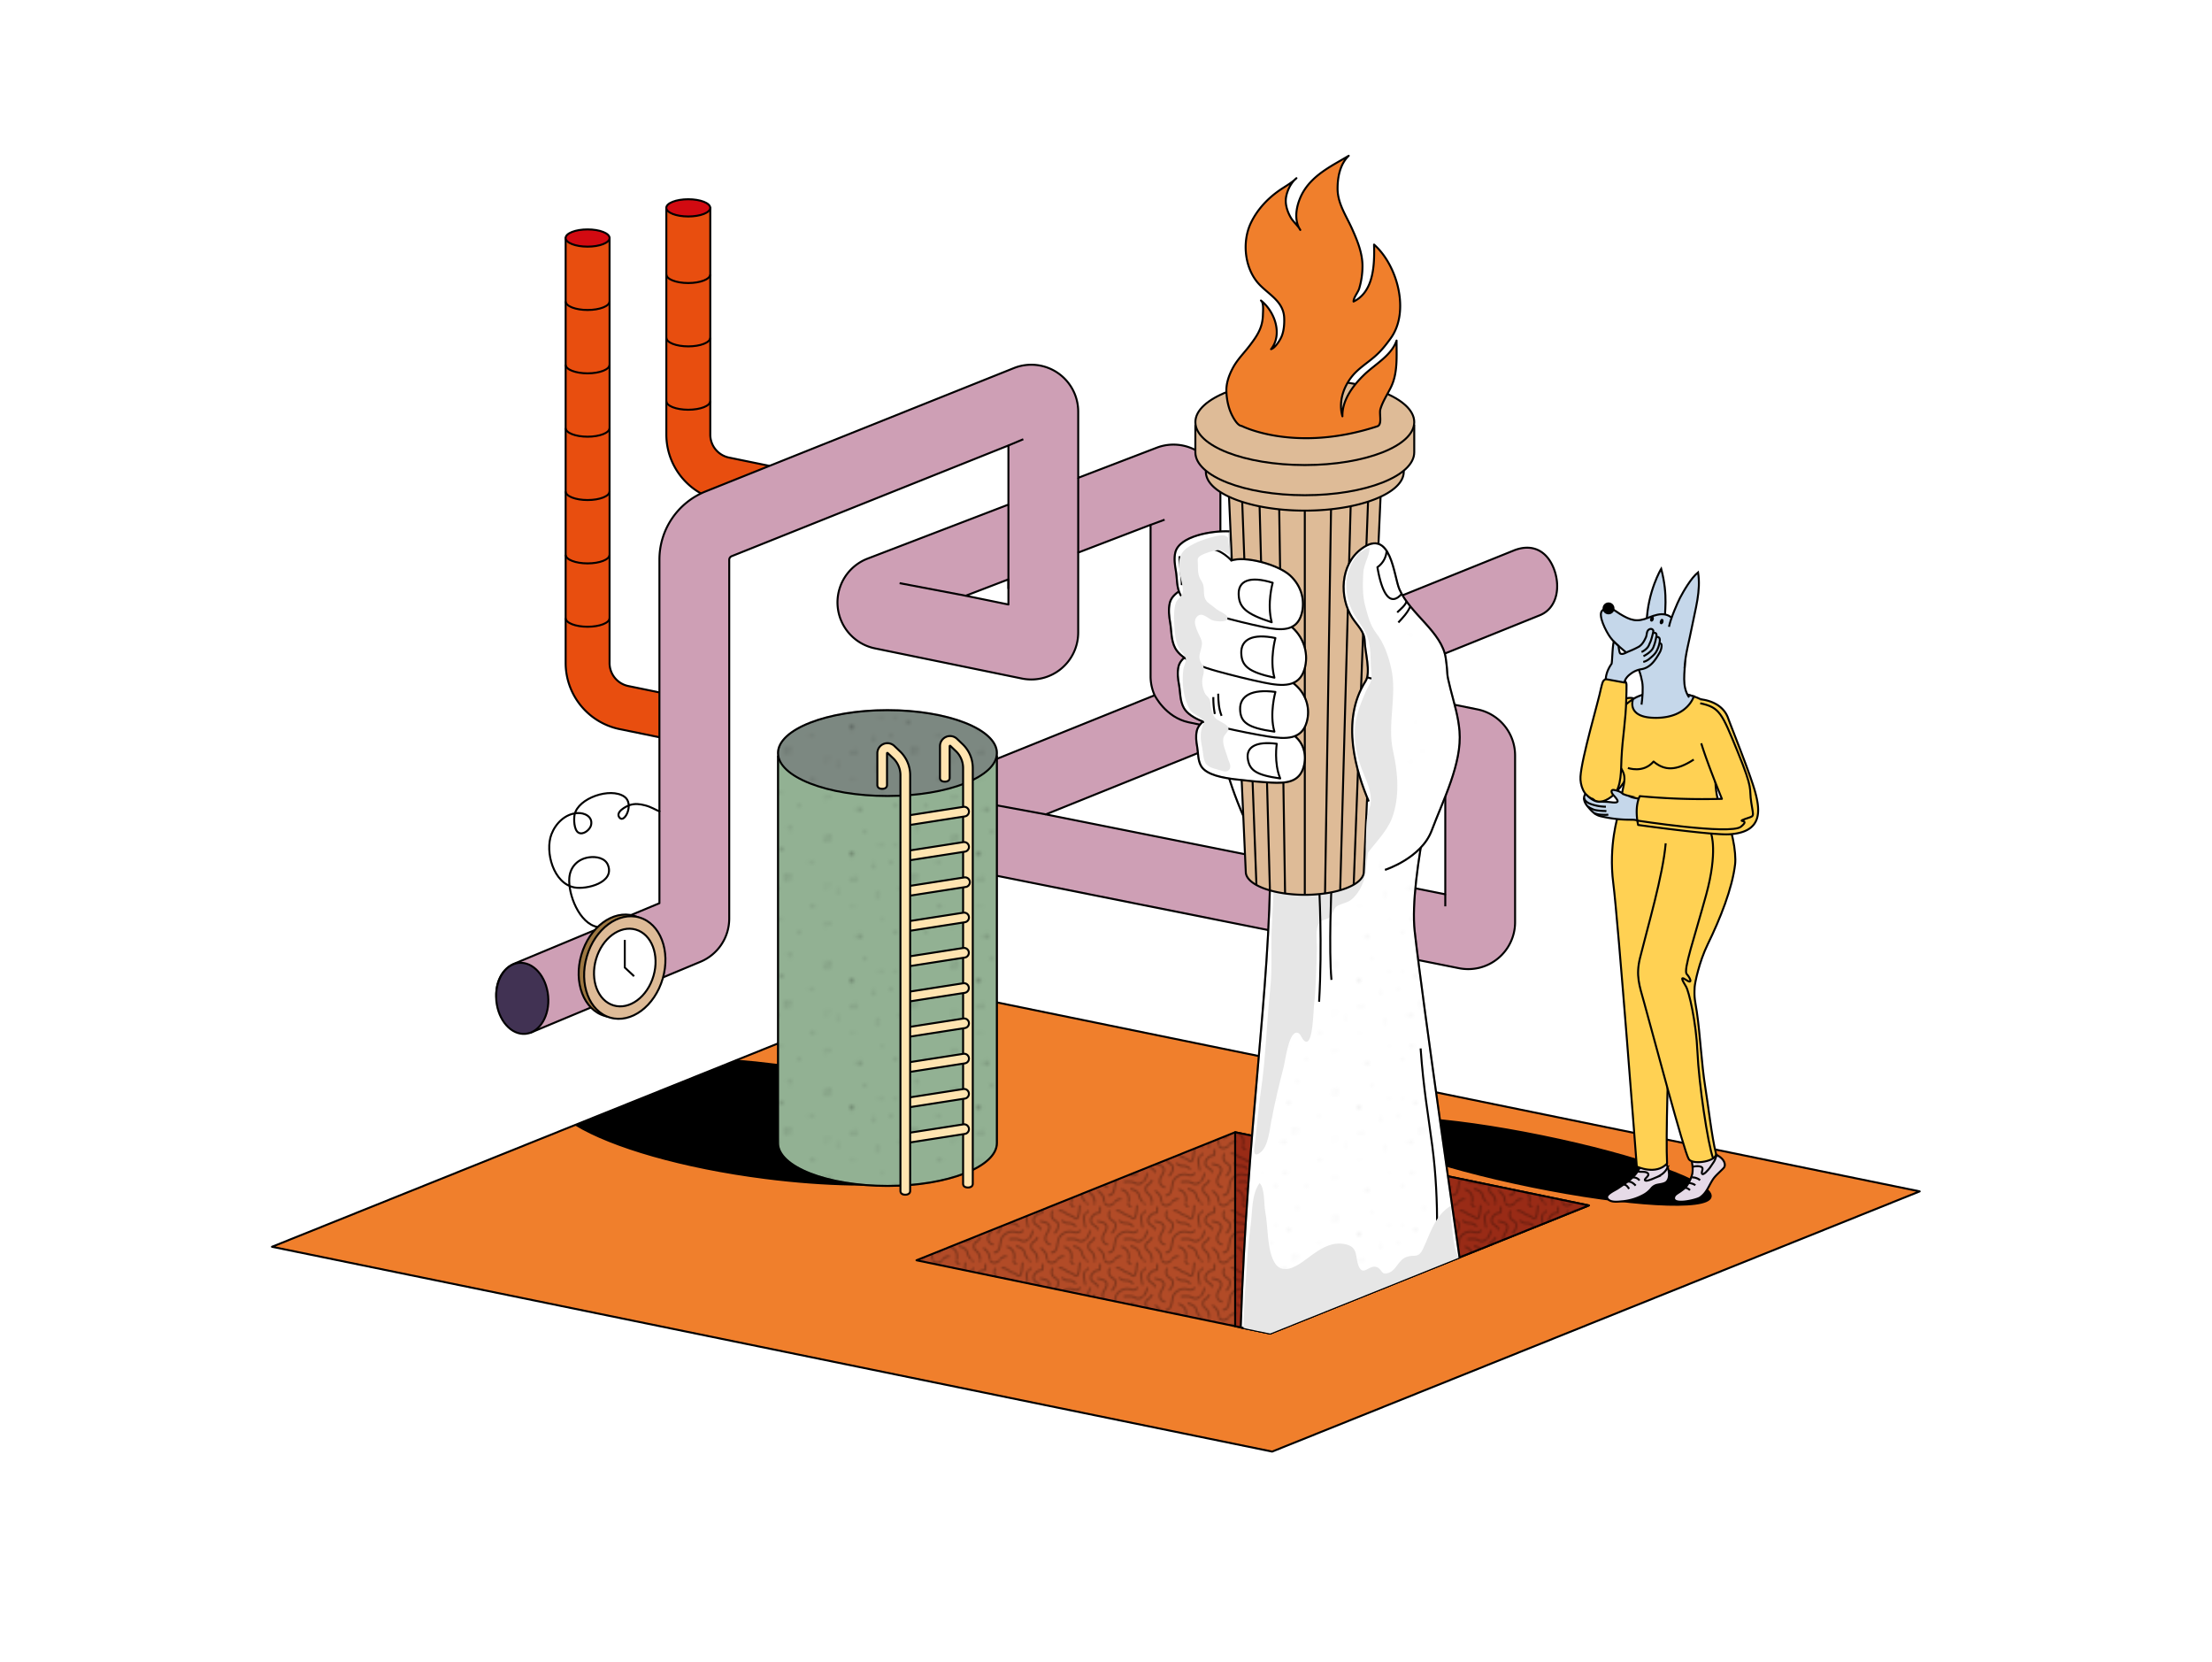 <svg xmlns="http://www.w3.org/2000/svg" xmlns:xlink="http://www.w3.org/1999/xlink" viewBox="0 0 2240.78 1683.13"><defs><style>.cls-1,.cls-12,.cls-2,.cls-28,.cls-3{fill:none;}.cls-10,.cls-11,.cls-12,.cls-13,.cls-14,.cls-15,.cls-16,.cls-17,.cls-19,.cls-2,.cls-20,.cls-21,.cls-23,.cls-24,.cls-25,.cls-26,.cls-27,.cls-28,.cls-3,.cls-5,.cls-6,.cls-7,.cls-8,.cls-9{stroke:#000;}.cls-2{stroke-linecap:round;stroke-width:0.5px;}.cls-2,.cls-26,.cls-27,.cls-28,.cls-3{stroke-miterlimit:10;}.cls-4{isolation:isolate;}.cls-5{fill:#f07f2c;}.cls-10,.cls-11,.cls-12,.cls-13,.cls-14,.cls-15,.cls-16,.cls-17,.cls-19,.cls-20,.cls-21,.cls-23,.cls-24,.cls-25,.cls-5,.cls-6,.cls-7,.cls-8,.cls-9{stroke-linejoin:round;}.cls-10,.cls-11,.cls-12,.cls-13,.cls-14,.cls-15,.cls-16,.cls-17,.cls-19,.cls-20,.cls-21,.cls-23,.cls-24,.cls-25,.cls-26,.cls-27,.cls-28,.cls-5,.cls-6,.cls-7,.cls-8,.cls-9{stroke-width:2px;}.cls-7{fill:#e6dae7;}.cls-8{fill:#b24b27;}.cls-9{fill:#e84e0f;}.cls-10{fill:#d20a11;}.cls-11{fill:#ce9fb5;}.cls-13{fill:#92b193;}.cls-14{fill:#7c8881;}.cls-15,.cls-21{opacity:0.26;fill:url(#_10_dpi_20_4);}.cls-16{fill:#413253;}.cls-17{fill:#992b16;}.cls-18{opacity:0.3;fill:url(#_10_dpi_50_);}.cls-19{fill:#ffe4b0;}.cls-20{fill:#fff;}.cls-21,.cls-22{mix-blend-mode:multiply;}.cls-22{fill:#e6e6e6;}.cls-23{fill:#debb97;}.cls-24{fill:#9e7842;}.cls-25{fill:#ffd153;}.cls-26{fill:#c5d7ea;}</style><pattern id="_10_dpi_20_4" data-name="10 dpi 20% 4" width="28.8" height="28.8" patternTransform="translate(510.45 742.6) scale(4.43)" patternUnits="userSpaceOnUse" viewBox="0 0 28.8 28.8"><rect class="cls-1" width="28.8" height="28.8"/><path class="cls-2" d="M12.72,10.43c0,.15,0,.24.21.25,0-.15-.1-.15-.21-.21"/><path class="cls-2" d="M22,4.14c-.15.05-.21.13-.15.3.27.08.42-.13.35-.37a.27.27,0,0,0-.24.2"/><path class="cls-2" d="M23.05,17.27c-.18.74.75,0,.13-.17a.17.17,0,0,0-.13.17"/><path class="cls-2" d="M7.09,21.77c0,.12.06.2.21.19s0-.12,0-.19"/><path class="cls-2" d="M4.84,13.18a1.89,1.89,0,0,1-.09.21c.16,0,.11,0,.23,0s-.06-.1-.14-.08"/><path class="cls-2" d="M6.84,3.85c-.15.16-.06.4.21.37.23-.41-.39-.64-.42-.2,0,.59.93-.29.26-.34a.27.27,0,0,0,.08.4.26.26,0,0,0,0-.42.36.36,0,0,0,.08.4"/><path class="cls-2" d="M16.18,23.72c0-.06.06,0,0-.12s-.61.52-.45.71.66-.26.56-.53c-.53-.08-.34.65,0,.39s-.48-.7-.2-.07"/><path class="cls-2" d="M2.34,16.27c.07,0,.15.06.16-.17-.25,0-.25.26,0,.29"/><path class="cls-2" d="M27.22,8.06c.07,0,.13.07.16-.13a.52.52,0,0,0-.18.18.12.12,0,0,0,.14,0"/><path class="cls-2" d="M28.09,25.31s-.05,0,0,0a.75.75,0,0,1,0-.15c-.07,0,0,.06,0,.08"/><path class="cls-2" d="M1.34.64l0,.13"/><path class="cls-2" d="M16.05,5.89a.43.43,0,0,0-.21.17"/><path class="cls-2" d="M18.43,7a.24.24,0,0,1,.08.09"/><path class="cls-2" d="M2.59,25.22s0,0,0,0"/><path class="cls-2" d="M5.22,26.43c0,.12,0,.2.15.21a.27.27,0,0,0-.18-.38.39.39,0,0,0,0,.26"/><path class="cls-2" d="M4.09,6.27c-.09,0-.16,0-.18.11a.27.27,0,0,0,.44-.19A.32.32,0,0,0,4,6.45a.17.17,0,0,0,.22.07"/><path class="cls-2" d="M26.72,1a.62.62,0,0,0,0,.33"/><path class="cls-2" d="M16.18,14.72a.79.79,0,0,0-.38.21"/><path class="cls-2" d="M21.47,27.68c.06.09.06.17.2.16,0-.19-.13-.32-.32-.34-.1.23.14.64.39.38s0-.71-.31-.57a.4.4,0,0,0,.4.43.14.14,0,0,0,.05-.18"/><path class="cls-2" d="M24.3,22.27c0,.06,0,.09,0,.13s0-.11,0-.18"/><path class="cls-2" d="M12.05,29c.08,0,.11.09.21.08s-.09,0-.17-.08"/><path class="cls-2" d="M28.59,13.64c-.09,0-.1,0,0,0"/><path class="cls-2" d="M9.63,16.77s.07.06.09,0,0-.05,0-.09"/><path class="cls-2" d="M21.93,10.22v0"/><path class="cls-2" d="M-.21,13.64c-.09,0-.1,0,0,0"/><path class="cls-2" d="M12.05.17c.08,0,.11.09.21.08s-.09,0-.17-.08"/></pattern><pattern id="_10_dpi_50_" data-name="10 dpi 50%" width="28.8" height="28.8" patternTransform="translate(231.08 1682.94) scale(2)" patternUnits="userSpaceOnUse" viewBox="0 0 28.8 28.8"><rect class="cls-1" width="28.8" height="28.8"/><path class="cls-3" d="M10.79,24.79c3.92.24,2.84-5.63,4.28-7.72a6.65,6.65,0,0,1,5.42-2.89,13.77,13.77,0,0,1,2.38.49,2.55,2.55,0,0,0,2.8-1.21"/><path class="cls-3" d="M18.62,18.12A13.29,13.29,0,0,1,20.71,18a17,17,0,0,1,1.89,0,6.31,6.31,0,0,1,1.87.7,3.1,3.1,0,0,0,3.48-.3,9.1,9.1,0,0,0,2.47-4.86"/><path class="cls-3" d="M11.58,3.61C9.66,8.29,14,8.66,14.4,10.1c.55,1.82-.58,3.82-1.86,5.05"/><path class="cls-3" d="M10.67,20.79a3.36,3.36,0,0,1-2.26-1.4c-.94-1.47-.41-3,.38-4.38s1.85-2.88.8-4.32c-.93-1.27-2.94-1.36-4.3-1.82"/><path class="cls-3" d="M5.57,22.4c.65.71,1.4,1.29,2,2.05A4.34,4.34,0,0,1,8.43,26c.22.75.17,1.62.46,2.34a2.5,2.5,0,0,0,3.47,1.11,12.32,12.32,0,0,0,2.44-1.86,4.07,4.07,0,0,1,2.67-.9"/><path class="cls-3" d="M17.46,21.67a10.2,10.2,0,0,0,1.29.73A4.74,4.74,0,0,1,21,25a7.09,7.09,0,0,1,.09,3.24c-.08.53-.23.95.09,1.44a2.07,2.07,0,0,0,1.32.78"/><path class="cls-3" d="M14.77,3.71C16.88,3,18.64,5.76,20.6,6c1.34.14,2.72,2.51,3.62,1.31s1-5.07,1.23-6.54"/><path class="cls-3" d="M29.67,3.71a5.19,5.19,0,0,0-2.17,3c-.25,1.1.53,4.6.8,5.66"/><path class="cls-3" d="M16.33,8.5a4.53,4.53,0,0,0,2.39,1.39c.78.16,1.58,0,2.36.23a4.73,4.73,0,0,1,2.34,1.59"/><path class="cls-3" d="M29.38,29.28a10.07,10.07,0,0,1-2.56-3.12c-.38-1-.37-1.93-1.16-2.75A6.41,6.41,0,0,0,22,21.59"/><path class="cls-3" d="M4,17a8,8,0,0,1-1,1.6c-.43.53-1,.72-1.51,1.2a2.67,2.67,0,0,0-.71,2.52C1,23.45,2.12,24,2.79,24.8a5.58,5.58,0,0,1,.92,4.53"/><path class="cls-3" d="M5.47,13.41c0-2-2.61-2.28-3.3-3.87a2.85,2.85,0,0,1,.59-3,5.92,5.92,0,0,1,1.5-1.36A9.45,9.45,0,0,1,6.07,4.7c1-.3.09-2.32.84-3.11"/><path class="cls-3" d="M-10.18,18.12A13.29,13.29,0,0,1-8.09,18,17,17,0,0,1-6.2,18a6.31,6.31,0,0,1,1.87.7,3.11,3.11,0,0,0,3.49-.3,9.16,9.16,0,0,0,2.46-4.86"/><path class="cls-3" d="M.87,3.71a5.19,5.19,0,0,0-2.17,3c-.25,1.1.53,4.6.8,5.66"/><path class="cls-3" d="M.58,29.28A10.07,10.07,0,0,1-2,26.16c-.38-1-.37-1.93-1.16-2.75a6.41,6.41,0,0,0-3.71-1.82"/><path class="cls-3" d="M5.57-6.4c.65.71,1.4,1.29,2,2.05a4.34,4.34,0,0,1,.84,1.59c.22.75.17,1.63.46,2.34A2.5,2.5,0,0,0,12.36.69,12.32,12.32,0,0,0,14.8-1.17a4.07,4.07,0,0,1,2.67-.9"/><path class="cls-3" d="M17.46-7.13a10.2,10.2,0,0,0,1.29.73A4.74,4.74,0,0,1,21-3.84,7.09,7.09,0,0,1,21.05-.6c-.08.53-.23,1,.09,1.44a2.07,2.07,0,0,0,1.32.78"/><path class="cls-3" d="M29.38.48a10.07,10.07,0,0,1-2.56-3.12c-.38-1-.37-1.93-1.16-2.75A6.41,6.41,0,0,0,22-7.21"/><path class="cls-3" d="M4-11.8a8,8,0,0,1-1,1.6c-.43.53-1,.72-1.51,1.21A2.65,2.65,0,0,0,.73-6.48C1-5.35,2.12-4.81,2.79-4A5.58,5.58,0,0,1,3.71.53"/><path class="cls-3" d="M.58.48A10.07,10.07,0,0,1-2-2.64c-.38-1-.37-1.93-1.16-2.75A6.41,6.41,0,0,0-6.85-7.21"/></pattern></defs><title>Pipeline</title><g class="cls-4"><g id="Layer_1" data-name="Layer 1"><polygon class="cls-5" points="1288.69 1470.17 275.5 1262.74 931.49 999.2 1944.69 1206.63 1288.69 1470.17"/><ellipse class="cls-6" cx="1556.68" cy="1176.09" rx="26.02" ry="179.8" transform="translate(93.46 2466.61) rotate(-78.48)"/><path class="cls-7" d="M1714.34,1169.2c-1.7,2.55.29,10.32.3,13.7a28,28,0,0,1-.29,5.73,35.42,35.42,0,0,1-5.7,12.51c-1.69,2.32-4,3.79-6.22,5.46-1.7,1.25-5.35,3.09-6.17,5.07-4.07,9.88,22.09,3.72,25.84,1.14,6.54-4.49,8.52-10.94,12.58-17.5,2.59-4.19,6.29-7.21,9.75-10.69,1.43-1.44,2.82-2.48,2.82-4.74,0-5.26-5.61-8.68-7-9.45q-8.65-5.64-17.24-11.41"/><path class="cls-7" d="M1661.91,1180.74c-4.42,11.16-13.75,16.6-23,22.88-3.14,2.14-12.9,6.13-10.55,10.08,2.68,4.5,10.58,3.36,14.83,3a54.64,54.64,0,0,0,20.53-5.93,27,27,0,0,0,8.79-6.78,10.68,10.68,0,0,1,6.88-4.2c2.56-.57,7-.91,8.92-3,6.81-7.37-2.62-23.93-5.94-29.71"/><polygon class="cls-8" points="1286.73 1350.57 928.41 1276.41 1251.22 1146.72 1609.54 1220.88 1286.73 1350.57"/><path class="cls-9" d="M677.22,748.61l-49.72-10.2A68.47,68.47,0,0,1,573,671.58V241.07H617.5V671.58a23.79,23.79,0,0,0,18.94,23.22L686.16,705Z"/><path class="cls-9" d="M779.19,517.23,729.47,507A68.47,68.47,0,0,1,675,440.2V210.52h44.52V440.2a23.78,23.78,0,0,0,18.94,23.22l49.72,10.2Z"/><ellipse class="cls-10" cx="697.22" cy="210.52" rx="22.26" ry="8.73"/><path class="cls-11" d="M535.16,1043.73c-13.88,0-23.33-6.36-29-20-7.47-18-2.61-40.57,15.42-48L668,914.77V567a74.34,74.34,0,0,1,47-69.36L1027.07,372.8a47.53,47.53,0,0,1,65.17,44.13v67l79.49-30.48a47.52,47.52,0,0,1,64.54,44.37v168.1l18.83,3.8,278.26-112.14c18.11-7.3,33.14-.39,40.44,17.72s4.1,40.56-14,47.86l-178.64,72,115.52,23.3a47.67,47.67,0,0,1,38.12,46.59V934a47.52,47.52,0,0,1-56.84,46.6L969.46,878.92A47.52,47.52,0,0,1,961,788.24l208.65-84.08a47.13,47.13,0,0,1-4.11-19.26V531.55l-73.32,28.11v81a47.52,47.52,0,0,1-57.07,46.55L886.34,656.68a47.53,47.53,0,0,1-7.46-90.93l142.66-54.7V451.17L741.24,563.29a4,4,0,0,0-2.52,3.71V930.26a47.37,47.37,0,0,1-29.33,43.9l-171,71.37C533.93,1047.36,539.66,1043.73,535.16,1043.73Zm524.27-218.92,404.66,80.93V784l-202.2-40.8ZM978.27,603.36l43.27,8.88V586.77Z"/><path class="cls-12" d="M1261.89,743.22s-34.58-6.71-57.93-11.72-34.29-27.34-34.29-27.34"/><line class="cls-12" x1="1021.54" y1="511.05" x2="1021.54" y2="596.42"/><line class="cls-12" x1="1092.24" y1="483.94" x2="1092.24" y2="559.66"/><line class="cls-12" x1="978.27" y1="603.36" x2="911.32" y2="590.62"/><line class="cls-12" x1="1059.43" y1="824.81" x2="999.91" y2="813.86"/><line class="cls-12" x1="1165.56" y1="531.55" x2="1179.76" y2="526.35"/><line class="cls-12" x1="1021.54" y1="451.17" x2="1036.61" y2="444.85"/><path class="cls-6" d="M745,1074.14c13.47,1.06,27.34,2.49,41.48,4.29,123.5,15.75,221.08,54.18,217.94,85.84s-105.8,44.58-229.3,28.84c-83.54-10.65-155.22-31.68-191.89-54"/><path class="cls-13" d="M957.69,766c-17-4.17-37.13-6.58-58.69-6.58s-41.66,2.41-58.68,6.58H788.14v391.63c0,24,49.64,43.47,110.86,43.47s110.87-19.46,110.87-43.47V766Z"/><ellipse class="cls-14" cx="899" cy="762.71" rx="110.86" ry="43.47"/><path class="cls-15" d="M1009.87,762.71c0-24-49.64-43.47-110.87-43.47S788.14,738.7,788.14,762.71a18.06,18.06,0,0,0,.31,3.29h-.31v391.63c0,24,49.64,43.47,110.86,43.47s110.87-19.46,110.87-43.47V766h-.32A17.23,17.23,0,0,0,1009.87,762.71Z"/><ellipse class="cls-16" cx="529.01" cy="1011.14" rx="26.35" ry="36.08" transform="translate(-91.96 53.72) rotate(-5.35)"/><ellipse class="cls-10" cx="595.24" cy="241.07" rx="22.26" ry="8.73"/><path class="cls-12" d="M617.5,305.23c0,4.82-10,8.73-22.26,8.73S573,310.05,573,305.23"/><path class="cls-12" d="M617.5,369.4c0,4.82-10,8.72-22.26,8.72S573,374.22,573,369.4"/><path class="cls-12" d="M617.5,433.56c0,4.82-10,8.73-22.26,8.73S573,438.38,573,433.56"/><path class="cls-12" d="M719.48,277.93c0,4.82-10,8.73-22.26,8.73S675,282.75,675,277.93"/><path class="cls-12" d="M719.48,342.09c0,4.82-10,8.73-22.26,8.73S675,346.91,675,342.09"/><path class="cls-12" d="M719.48,406.26c0,4.82-10,8.72-22.26,8.72S675,411.08,675,406.26"/><path class="cls-12" d="M617.5,497.72c0,4.82-10,8.73-22.26,8.73S573,502.54,573,497.72"/><path class="cls-12" d="M617.5,561.88c0,4.82-10,8.73-22.26,8.73S573,566.7,573,561.88"/><path class="cls-12" d="M617.5,626.05c0,4.82-10,8.72-22.26,8.72S573,630.87,573,626.05"/><polygon class="cls-17" points="1251.22 1343.22 1251.22 1146.72 1609.54 1220.88 1286.73 1350.57 1251.22 1343.22"/><polygon class="cls-18" points="1286.73 1350.57 928.41 1276.41 1251.22 1146.72 1609.54 1220.88 1286.73 1350.57"/><path class="cls-19" d="M980.53,1202.7c-2.71,0-4.9-1.15-4.9-3.85V777.76a23.54,23.54,0,0,0-7.31-17l-5.62-5.35a.34.34,0,0,0-.43-.08.34.34,0,0,0-.24.36V787.8c0,2.71-2.19,3.86-4.9,3.86s-4.9-1.15-4.9-3.86V755.67a10.19,10.19,0,0,1,17.22-7.38l5.62,5.34a33.39,33.39,0,0,1,10.36,24.13v421.09C985.43,1201.55,983.24,1202.7,980.53,1202.7Z"/><path class="cls-19" d="M918.79,835.94a4.9,4.9,0,0,1-.75-9.75l57.74-9a4.9,4.9,0,1,1,1.51,9.68l-57.74,9A6.66,6.66,0,0,1,918.79,835.94Z"/><path class="cls-19" d="M918.79,871.67a4.9,4.9,0,0,1-.75-9.75l57.74-9a4.9,4.9,0,1,1,1.51,9.68l-57.74,9A5,5,0,0,1,918.79,871.67Z"/><path class="cls-19" d="M919.71,907.4a4.9,4.9,0,0,1-.75-9.74l57.74-9a4.9,4.9,0,1,1,1.51,9.68l-57.74,9A5,5,0,0,1,919.71,907.4Z"/><path class="cls-19" d="M918.79,943.13a4.9,4.9,0,0,1-.75-9.74l57.74-9a4.9,4.9,0,1,1,1.51,9.68l-57.74,9A5,5,0,0,1,918.79,943.13Z"/><path class="cls-19" d="M918.79,978.86a4.9,4.9,0,0,1-.75-9.74l57.74-9a4.9,4.9,0,0,1,1.51,9.69l-57.74,9A5,5,0,0,1,918.79,978.86Z"/><path class="cls-19" d="M918.79,1014.59a4.9,4.9,0,0,1-.75-9.74l57.74-9a4.9,4.9,0,0,1,1.51,9.69l-57.74,9A5,5,0,0,1,918.79,1014.59Z"/><path class="cls-19" d="M918.79,1050.32a4.9,4.9,0,0,1-.75-9.74l57.74-9a4.9,4.9,0,1,1,1.51,9.68l-57.74,9A5,5,0,0,1,918.79,1050.32Z"/><path class="cls-19" d="M918.79,1086.05a4.9,4.9,0,0,1-.75-9.74l57.74-9a4.9,4.9,0,1,1,1.51,9.68l-57.74,9A5,5,0,0,1,918.79,1086.05Z"/><path class="cls-19" d="M918.79,1121.78A4.9,4.9,0,0,1,918,1112l57.74-9a4.9,4.9,0,1,1,1.51,9.68l-57.74,9A6.61,6.61,0,0,1,918.79,1121.78Z"/><path class="cls-19" d="M918.79,1157.52a4.9,4.9,0,0,1-.75-9.75l57.74-9a4.9,4.9,0,1,1,1.51,9.68l-57.74,9A5,5,0,0,1,918.79,1157.52Z"/><path class="cls-19" d="M917.06,1210c-2.71,0-4.9-1.15-4.9-3.86V785a23.56,23.56,0,0,0-7.31-17l-5.63-5.34a.32.32,0,0,0-.42-.08.33.33,0,0,0-.24.36v32.13c0,2.7-2.19,3.86-4.9,3.86s-4.9-1.16-4.9-3.86V762.92A10.19,10.19,0,0,1,906,755.53l5.63,5.35A33.41,33.41,0,0,1,922,785v421.09C922,1208.8,919.77,1210,917.06,1210Z"/><line class="cls-12" x1="1386.28" y1="704.16" x2="1254.78" y2="677.62"/><line class="cls-12" x1="1464.09" y1="905.74" x2="1464.09" y2="917.96"/><path class="cls-20" d="M1256.86,1344.39c6.94-207.41,29.56-339.19,30-472.72-27.43-29.23-45.78-96.65-45.78-96.65l218.27-12.31s-32.43,125.4-26.26,180.42c8,71.46,45.42,330.4,45.42,330.4l-191.76,77Z"/><path class="cls-21" d="M1256.86,1344.39c6.94-207.41,29.56-339.19,30-472.72-27.43-29.23-45.78-96.65-45.78-96.65l218.27-12.31s-32.43,125.4-26.26,180.42c8,71.46,45.42,330.4,45.42,330.4l-191.76,77Z"/><path class="cls-22" d="M1290.32,891.19c0,17.36-1.64,34.49-2.19,51.72-.64,19.67.71,39.25-1.39,58.81-3.68,34.4-4.45,69.75-9.57,104.13-2.35,15.81-3.62,31.76-5.43,47.77-.67,6-4.43,21,5,13.66,8-6.24,9.38-22.89,11.16-32.2,3.56-18.63,7.94-36.92,12.72-55.48,1.37-5.31,4.62-32.61,12.42-33.68,5.21-.71,5.35,8.2,10,9.1,7,1.36,7.31-29.89,8.05-36.57,2.08-18.79,2.46-38.85,2.92-57.78.18-7.42-2-19.49,2.37-25.71,3.53-5,8.45-2.41,12.15-7.73,4-5.67,1.67-8.32,9.55-11.25,6.1-2.28,9-2.44,14-7.81,8.69-9.35,11-20.36,12.26-32.66,1.85-17.73,9.7-54.8-12.15-63.08-27.39-10.39-58.57-2.14-69.93,25.89-5.75,14.21-16.76,31.59-14.25,47.8.58,3.78,2.53,6.53,2.22,10.91"/><path class="cls-20" d="M1336.27,898s3.4,58.29,0,116.58"/><path class="cls-20" d="M1348.78,898s-2.79,63.45,0,94.43"/><path class="cls-23" d="M1362.78,488.15a144.47,144.47,0,0,0-82,0h-36.46L1262,883.43c.57,12.7,27.32,22.83,59.76,22.83s59.19-10.13,59.76-22.83l17.69-395.28Z"/><line class="cls-23" x1="1257.63" y1="488.15" x2="1272.77" y2="896.41"/><line class="cls-23" x1="1286.42" y1="901.46" x2="1275.32" y2="488.15"/><line class="cls-23" x1="1295.44" y1="488.15" x2="1301.78" y2="904.85"/><line class="cls-23" x1="1386.59" y1="488.15" x2="1371.31" y2="896.03"/><line class="cls-23" x1="1368.9" y1="488.15" x2="1357.64" y2="901.46"/><line class="cls-23" x1="1348.78" y1="488.15" x2="1342.28" y2="904.85"/><line class="cls-23" x1="1321.78" y1="488.15" x2="1321.78" y2="906.26"/><path class="cls-23" d="M1374.83,453.22a239.47,239.47,0,0,0-106.1,0h-47.17v24.64c0,21.71,44.87,39.3,100.22,39.3S1422,499.57,1422,477.86V453.22Z"/><ellipse class="cls-23" cx="1321.78" cy="450.24" rx="100.21" ry="39.29"/><path class="cls-23" d="M1380.46,430.82c-17-4.17-37.13-6.58-58.68-6.58s-41.67,2.41-58.69,6.58h-52.18v27.26c0,24,49.64,43.47,110.87,43.47s110.86-19.46,110.86-43.47V430.82Z"/><ellipse class="cls-23" cx="1321.78" cy="427.53" rx="110.86" ry="43.47"/><path class="cls-5" d="M1395.23,431.78c5.29-1.73,1.73-12.5,3.13-17.34,2.24-7.76,7.25-15.21,10.78-22.47,7-14.46,5.5-31.35,5.61-47.06-5.12,15.09-21.68,23.93-32.62,34.43-11.44,11-22.62,25.84-22.24,42.3-4.11-14.54.87-29.72,10.16-41,6-7.3,14.55-12.69,21.72-18.79,7-5.93,11.77-11.95,17.08-19.3,19.47-26.91,6.92-73.85-16.92-94.86.55,19.7,0,47.73-20.77,57.72,0-4.13,4.39-9,5.72-13.16a79.14,79.14,0,0,0,3.33-22.86c0-13.12-5.3-26-10.61-37.79-5.9-13.15-14.54-25.45-14.61-40.29-.06-11.76,2.43-25,11.28-33.55-16.42,9.81-34.24,18.14-45,34.79-6.89,10.69-12.07,28.53-4.06,40.32-2.44-4.48-6.86-7.9-9.52-12.35-3-5.08-5.31-11.58-5.19-17.52.14-7.61,4.77-17.76,10.81-22.54-5.65,5.52-12.8,9-19.17,13.69-11.31,8.26-20.79,18.78-26.92,31.49-9.37,19.43-6.51,47.07,8.93,62.9,10,10.27,23.93,17.1,24.73,33.09.32,6.25-.26,14-2.89,19.76-1.73,3.79-6.38,11.08-10.39,12.25,11.92-15,3.82-38.24-10.25-49.28,3,2.16,2.07,10.8,2,14.45-.3,13-5.65,21-13.38,31.16-5.92,7.81-12.69,14.29-17.25,23-3.74,7.12-6.65,15.09-6.37,23.42.3,8.53,2.19,17.68,6.27,25.23,1.6,3,5.39,9.58,9.18,9.76C1257.83,431.38,1311.66,459.1,1395.23,431.78Z"/><path class="cls-20" d="M1403,881s36.78-11.71,47.31-39.82c11.44-30.55,30.89-68.12,28.18-100.67-1.27-15.17-5.18-27.15-9.08-42.5-5-19.6-2.05-11.55-4.83-31.26-3.75-26.69-35.86-44.61-47-70-5.63-12.83-8.39-62.83-38.22-41.08-22,16.06-22.82,49.47-9.46,70.09,5.13,7.91,12.34,13.82,12.53,23.58.21,10.45,6.51,31.79.9,40.55-25.71,40.11-9.25,92.49,3.24,121.8"/><path class="cls-21" d="M1403,881s36.78-11.71,47.31-39.82c11.44-30.55,30.89-68.12,28.18-100.67-1.27-15.17-5.18-27.15-9.08-42.5-5-19.6-2.05-11.55-4.83-31.26-3.75-26.69-35.86-44.61-47-70-5.63-12.83-8.39-62.83-38.22-41.08-22,16.06-22.82,49.47-9.46,70.09,5.13,7.91,12.34,13.82,12.53,23.58.21,10.45,6.51,31.79.9,40.55-25.71,40.11-9.25,92.49,3.24,121.8"/><path class="cls-20" d="M1260.37,714.79c-14.67,1.53-44.73,10.71-48,25.55-1.2,5.38-.52,10.92.36,15.78,1.14,6.33.59,13.82,4,19.73,5.38,9.21,23.09,12,34.12,13.39,12.07,1.46,24.9,2.72,37.09,3.38,15.13.81,28.37-.39,32.71-16,3.19-11.51.31-24-9.79-31.71-10.27-7.86-37.56-10.79-49.32-4.53"/><path class="cls-20" d="M1251.22,651.54c-17.54-.12-53.47,6.68-57.36,23.55-1.42,6.11-.57,12.67.5,18.45,1.4,7.53.77,16.19,4.94,23.53,6.48,11.44,27.68,17.06,40.89,20.06,14.45,3.27,29.81,6.41,44.4,8.76,18.1,2.91,34,3.24,39.07-14.4,3.77-13,.26-27.91-11.87-38.24-12.32-10.5-45-17.47-59-11.7"/><path class="cls-20" d="M1245.56,587.82c-18.5-.89-56.42,4.9-60.59,23-1.52,6.56-.66,13.68.45,20,1.44,8.21.74,17.54,5.1,25.67,6.8,12.65,29.13,19.64,43,23.45,15.21,4.16,31.4,8.22,46.78,11.39,19.08,3.94,35.79,5,41.25-13.88,4-13.9.39-30.18-12.35-41.87-13-11.89-47.37-20.83-62.21-15.2"/><path class="cls-20" d="M1245.5,538.15c-17.31-.84-51,4.59-54.93,21.51-1.42,6.14-.39,12.83.64,18.73,1.36,7.68.48,16.39,4.56,24,6.36,11.84,27.27,18.38,40.29,22,14.25,3.89,29.4,7.69,43.79,10.66,17.86,3.69,33.5,4.65,38.62-13,3.77-13,.36-28.25-11.56-39.2-12.13-11.12-46.12-20.3-60-15"/><path class="cls-12" d="M1228.7,556.25s8.55.76,19.21,11.79"/><path class="cls-12" d="M1289.25,590.22s-6,21.1-1,40c-26.65-8.55-33.19-15.29-33.46-28.6S1265.89,583,1289.25,590.22Z"/><path class="cls-12" d="M1292,646.21s-6.07,21.71-1,40.16c-26.74-5.87-33.31-12-33.58-25.24S1268.56,641.3,1292,646.21Z"/><path class="cls-12" d="M1292,700.79s-6.28,22.15-1,40.23c-27.67-3.95-34.47-9.55-34.75-22.82S1267.74,697.57,1292,700.79Z"/><path class="cls-12" d="M1293.38,753.3s-3.06,19.33,3.49,35.11c-24.59-3.45-31.13-8.34-32.83-19.92S1271.85,750.48,1293.38,753.3Z"/><path class="cls-12" d="M1404.66,557.88a21.89,21.89,0,0,1-9.32,16.6c4.66,27.35,13.05,40.25,24.58,27"/><path class="cls-12" d="M1424.88,608.58c-.66,4.34-6.68,8.8-9.48,11.67"/><path class="cls-12" d="M1428.53,614.41c-2.64,6.17-7.52,11.24-12,16.05"/><path class="cls-12" d="M1194.88,563.32c0,9.93,2.31,19.38,2.28,29.29"/><path class="cls-12" d="M1190.7,620.76a40.18,40.18,0,0,0,2.66,16"/><path class="cls-12" d="M1234.07,702.56c.08,7.59.55,15.31,3.42,22.45"/><path class="cls-12" d="M1229.12,706a85,85,0,0,0,1.52,17.12"/><path class="cls-12" d="M1385.42,686.07c5.64,2.19,12.1,1.78,18,1.64"/><path class="cls-12" d="M1439.1,1061.86c2.92,41.14,7.6,66.2,11.89,99.25,3.67,28.28,4.85,55.24,4.89,83.72,0,11.73-.65,28.05-5.15,39"/><path class="cls-21" d="M1323.66,731.49c3.77-13,.26-27.91-11.87-38.24-.6-.52-1.27-1-2-1.52,5.41-2.21,9.54-6.59,11.78-14.32,4-13.9.39-30.18-12.35-41.87-.22-.21-.47-.41-.71-.62,4.52-2.2,8-6.21,9.93-12.91,3.77-13,.36-28.25-11.56-39.2-12.13-11.12-46.12-20.3-60-15l-1.4-29.63c-17.31-.84-51,4.59-54.93,21.51-1.42,6.14-.39,12.83.64,18.73,1.16,6.56.7,13.88,3.08,20.61-4.79,3.16-8.23,7-9.32,11.8-1.52,6.56-.66,13.68.45,20,1.44,8.21.74,17.54,5.1,25.67a28.88,28.88,0,0,0,9.23,9.61,17.34,17.34,0,0,0-5.89,9c-1.42,6.11-.57,12.67.5,18.45,1.4,7.53.77,16.19,4.94,23.53,3.43,6.06,11,10.48,19.29,13.75-3.2,2.84-5.48,6-6.26,9.52-1.2,5.38-.52,10.92.36,15.78,1.14,6.33.59,13.82,4,19.73,5.38,9.21,23.09,12,34.12,13.39,12.07,1.46,24.9,2.72,37.09,3.38,15.13.81,28.37-.39,32.71-16,3.11-11.21.43-23.31-9-31.07C1317.2,743.41,1321.44,739.14,1323.66,731.49Z"/><path class="cls-22" d="M1219.61,731.86c-4.23,8.27-3.74,16.11-1.88,24.8,1.06,5,1,14.06,4.53,17.66s9.71,4.51,14.08,5.91c2.92.94,6.46,2.27,8.88-.69,2.88-3.53-.73-8.54-1.66-12.28-1.55-6.23-6.32-14.76-3.78-21.14,1-2.62,5.6-6,4.54-9.09-1.46-4.33-11.19-6.59-14.08-10.78-2.16-3.13-3-7-3.69-10.68-.41-2.23-.31-5.22-1.19-7.27-1-2.25-3.25-3.53-4.44-5.55-2.56-4.38-4-12.23-2.48-17.15s1.14-7.39.34-12.3c-.34-.09-.65.06-1-.06-2.34-3.94-3.31-6.32-2.46-10.73.8-4.15,3.2-9.42,1.94-13.63-1.73-5.76-10.93-18.47-4.52-24.52,5.25-5,10.81,2.28,15.69,3.93,2.89,1,17.7,3,14.67-4-1.06-2.47-8.16-5.26-10.21-6.91-2.76-2.24-5.34-4.18-8.15-6.26-8.51-6.29-2.62-14.93-7.43-22.27-4.08-6.22-3.79-10.73-3.83-17.54,0-4-1.39-6.14,3-8.69,4.72-2.71,11.82-4.71,17-5.46,5-.7,7,2.26,11.11,4.35,2-2.34-.26-10.13-.37-13.39s.45-3.81-2.34-5.22c-3.24-1.64-9.1-.24-12.36.62-9,2.4-18.58,5.52-26.31,10.88-8.77,6.07-9.61,14-8.48,24.28.68,6.16,5.75,18.54,2.31,24.05-2,3.21-4.89,4.41-6.09,8.35-1.73,5.68-1.82,12.6-1.54,18.47.44,9.09.88,22,6.48,29.42,1.68,2.23,4.78,4.87,5.3,7.66.7,3.64-2,7.79-2.45,11.41-1.7,14-.17,29,6.94,41.27,2.27,3.92,15.19,8.57,14.19,13"/><path class="cls-22" d="M1377.84,559.17c-18.45,18.37-17.4,45.5-4.25,66.18,4.36,6.87,9.53,13.16,12,20.88,3.2,9.81,2.7,19.39,3.15,29.57.2,4.49,1.46,9.69,0,14.1-1.21,3.72-4,7.49-5.55,11.21-4.3,10.44-8.58,20.25-10.19,31.91-2,14.44.72,29.06,5.31,42.61,3.78,11.18,10.2,22,10.4,34.06.14,8.16-4,14.49-4.38,23-.54,10.83-1.16,22.3-.43,33.31,8.38-11.42,21.26-24,26.29-37.58,7.84-21.2,6-45.64,1.1-67.29-6.31-27.77,4.26-56.92-2-84.27-3-13.12-7.16-25.28-15.36-35.89-6.06-7.84-8.39-18-11-27.42-2.86-10.52-2.46-22.47-1.91-33.34.46-9,6.18-16.89,6.48-25.33C1383.2,554.78,1381.74,557.81,1377.84,559.17Z"/><path class="cls-22" d="M1259.69,1344.84c.07-22.77,2.47-45.75,3.64-68.52.62-12.2,2.2-24.29,3.74-36.42,1.67-13.14.69-30.31,8.84-41.59,5.42,4.35,4.42,21.77,5.8,28.8,3,15.11,1.52,39.14,9.79,52.19,7,11.07,19.62,4.76,28.6-1.72,12.78-9.22,27-22.07,44.61-16.95,11.17,3.26,8.11,13,11.51,21.37,4.83,11.88,10.9-2.37,19.16,1.62,5.07,2.44,3.87,9,12.39,5.07,7.13-3.29,9.12-12.85,17.08-15.66s11.84,1.79,16.46-7.79c8.14-16.89,11.9-33.79,28.48-44.11-.57,9,1.13,21.52,2.13,30.72.71,6.61,2.46,16.4,5.82,22l-191,76.71S1259.77,1345.17,1259.69,1344.84Z"/><ellipse class="cls-24" cx="627.37" cy="978.2" rx="52.83" ry="40.04" transform="translate(-487.3 1306.79) rotate(-73.75)"/><ellipse class="cls-23" cx="632.9" cy="979.91" rx="52.83" ry="40.04" transform="translate(-484.96 1313.33) rotate(-73.75)"/><ellipse class="cls-20" cx="632.9" cy="979.91" rx="40" ry="30.31" transform="translate(-484.96 1313.33) rotate(-73.75)"/><polyline class="cls-20" points="632.9 951.95 632.9 979.91 642.36 988.73"/><polygon class="cls-25" points="1640.4 818.91 1743.35 818.48 1753.32 844.49 1698.3 886.21 1634.82 852.93 1640.4 818.91"/><path class="cls-25" d="M1639.25,825.4s-9.94,30.79-5,69,23.84,287.07,23.84,287.07,19.26,9.24,30.68-3.07c-2.75-52.34,9.56-302.48,9.56-302.48"/><path class="cls-25" d="M1687.36,854.11c-2.7,32.1-18.1,84.21-25.94,115.85-4.51,18.22-.74,28,4.21,45.81,9.53,34.22,40.31,150.83,45.14,158.22,4.21,6.43,29.57,2,27.45-6.06-4-15.31-8-50.12-10.77-66.93-3.79-23.31-5.08-53-8.55-76.24-1.73-11.55-2.84-13.2-2.21-25,.23-4.29,4.66-25.81,13.22-43.3,12.53-25.61,25-56.82,27.78-81.21,1.25-11-2.71-39.27-14.34-56.77"/><path class="cls-25" d="M1623.38,808.38c5.44-2.28,10.14-3,14.78-7.5,5-4.84,8.51-11.35,12.33-17.14,6.68-10.13,14.8-21.28,17.43-33.37a52.21,52.21,0,0,0-2.35-29.75c-1.84-5-3.32-10-8.42-12.43-17.54-8.31-28.68,23-32.36,33.55"/><path class="cls-25" d="M1743.31,818.63c-30.35,13-72.8,16.57-104.06,6.77,2.8-21.23,6.06-28.7,6.32-35.81.69-19-23.35-15.39-10.17-56.87,9.45-29.74,38.95-35,66-30.64,21.63,3.44,36.64,9.81,39.62,37,2.38,21.81-4.08,27.23-3.48,49.16C1737.91,800,1739.18,809.28,1743.31,818.63Z"/><path class="cls-26" d="M1654.29,708.23s-7.44,19.2,24,18.79,37.54-21.7,37.54-21.7a97.8,97.8,0,0,0-37.35-4.28C1661,702.59,1654.29,708.23,1654.29,708.23Z"/><path class="cls-26" d="M1668.06,630.46c1-31.29,14.64-54.26,14.75-54.43,7.37,28.31,3.11,43.05,3.58,57.82"/><path class="cls-26" d="M1662.88,713.65c.92-6.11,1.77-16.89.69-22.91-1.38-7.65-3.88-15.44-8.53-21.75-6.6-9-17.15-14.38-23.78-23.47-4.36-6-12.9-22.64-8.19-27.15,6.48-6.23,12.8.28,17.72,3.28,10.93,6.66,17.27,8.8,29.32,3.83,12.44-5.13,21.68-5.87,29.23,7.69,5.83,10.49,7.41,23.11,7.55,35.06.14,12.82-3.65,26.58,4.2,38.12"/><path class="cls-26" d="M1690.71,634.83c1.47-8.08,8.74-24.69,11.2-29.38,3.49-6.64,11.13-20,18.24-25.78,3.06,18.71-2.79,37.25-6.27,55.56-2.62,13.7-7,29-7.37,41.66"/><circle class="cls-27" cx="1629.46" cy="616.18" r="5.03"/><path class="cls-25" d="M1624.18,689.66c-.73.76-2.15,6.21-2.45,7.84-2.25,11.93-19.51,69.89-20.68,89.07-.5,8.2,3.13,19.91,12.67,22.67,5.09,5.74,14.62,1.66,21-4.33,8-7.55,7.34-26,7.82-36.11,1.1-23.25,4.42-38.06,4.89-61.27.11-5.43.34-8.33.24-13.73,0-2.82-1.07-4.33-6-6.69C1637.13,684.89,1628,685.2,1624.18,689.66Z"/><path class="cls-26" d="M1663,809.66c-3.12-1.07-6.58-1.17-9.75-2.17-1.43-.45-2.75-1.17-4.17-1.65a29.5,29.5,0,0,1-4.53-1.55c-1.36-.76-2.36-1.85-3.82-2.5a21.57,21.57,0,0,0-4.09-1.36c-1.21-.26-3.41-1-4,.48s1,3.51,1.93,4.57,4.73,5,4,6.39-5.18.83-6.49.64A85.91,85.91,0,0,0,1620,812c-3.1,0-6.79-1.5-11.12-5.32-.57-.49-2.29-2.44-3.1-2.21-2.85,4.68.16,9.59,2.55,12.37,3.6,4.19,7.11,8.36,12.67,9.74a129,129,0,0,0,30.51,3.63c2.47,0,6.52,0,8.61,1.5"/><path class="cls-26" d="M1662.88,660.36a17.37,17.37,0,0,0,5.89-4.36c1.64-1.89,1.8-3.23,2.91-5.51,1.24-2.55,2.58-8.27,3.23-11.48-.62-2.12-2.61-2.56-4.38-1.49-2.84,1.73-1.92,5.21-3.29,8.12-1.78,3.78-3.58,7.27-7.31,9.47a83.22,83.22,0,0,1-9.42,4.41c-3.77,1.46-6.36,3.64-9,2.45-1-.44-1.44-4.29-2-7.77l-4.68-4.43c-1.54,4.78-1.57,21.54-2.37,22.65-5.59,7.79-6,15.28-5.6,15.44l18.63,3.39c1-4.8,5-7.78,6.47-8.85a23.39,23.39,0,0,1,10.93-4.66c9.42-1.57,14.45-10,18.52-17.08,1.51-2.64,3.14-9.06.13-9.06"/><path class="cls-12" d="M1664.64,670.4a15,15,0,0,0,6.76-3.65c2.57-2.1,5-4.18,6.65-7.15a29.27,29.27,0,0,0,3.32-10.2c.22-2.39,0-4.45-3.67-4.45"/><path class="cls-12" d="M1664.85,664.62a38.35,38.35,0,0,0,4.88-3.06c2.16-1.67,4-3.26,5.09-5.84a46.64,46.64,0,0,0,2.68-9c.42-2,1.8-6.4-2.42-5.71"/><path class="cls-12" d="M1733.36,844.19s7,18.29-5,62.07-23.36,76.28-19.68,80.28,6.42,10.8-.7,5.9-2.88,1.92,0,6.76,10.23,35.34,11.56,66.34,10.38,92.8,15.87,107.67"/><path class="cls-12" d="M1649.08,777.79s15.5,5.75,26-6.5c11,9.25,22.67,9.75,40.71-2"/><path class="cls-27" d="M1684.16,629a2.34,2.34,0,0,1-.81,2.06.89.89,0,0,1-.4.2c-.54.05-.72-.72-.61-1.26a5.82,5.82,0,0,1,.61-1.66.9.9,0,0,1,.52-.51c.35-.09.69.28.72.65a2,2,0,0,1-.34,1.05"/><path class="cls-27" d="M1674.34,626.31a2.34,2.34,0,0,1-.81,2.06.73.73,0,0,1-.4.2c-.54.06-.72-.72-.61-1.26a6,6,0,0,1,.6-1.65.92.92,0,0,1,.52-.52c.36-.09.7.28.72.66a2,2,0,0,1-.34,1.05"/><path class="cls-28" d="M1659.33,1186.41c2.36,1,9.17-.69,10.42,2.74.8,2.18-4.76,5-3.18,6.39,1,.85,4.5-.46,5.58-.82,2-.67,4-1.63,5.94-2.43a31.72,31.72,0,0,0,5.59-3.13,17.7,17.7,0,0,0,5.48-6.61c-.26.16-.19.32-.33.61"/><path class="cls-28" d="M1654.21,1192.54a7.53,7.53,0,0,1,6.62,3"/><path class="cls-28" d="M1648.83,1197.16a.78.78,0,0,1,.05-.37c3.3-.43,6,1.76,8.08,4"/><path class="cls-28" d="M1645,1200c2.36-.43,4.36,2.39,5.25,4.12"/><path class="cls-12" d="M1714.46,1181.91c2.06-.93,7.38-1.33,9.51.24,1.76,1.31-.27,4.24,0,6,.71,3.82,7.22-4.15,8.07-5.35,1.46-2.07,2.84-4.18,4.25-6.28,1.26-1.88,1.63-4.36,2.74-6.12"/><path class="cls-12" d="M1707.58,1202.91s.77.26,1.11.38a9.05,9.05,0,0,1,3.27,2.12"/><path class="cls-12" d="M1711.08,1198c2.15.58,4.58.79,6.25,2.5"/><path class="cls-12" d="M1713.21,1192.66c0-.3.91-.23,1.6-.2a12.49,12.49,0,0,1,7.4,2.83"/><path class="cls-12" d="M605.42,938.88c-18.61-3.33-30.18-33.33-28.68-50,1-11.24,8.85-19.09,20.15-20.62,6.92-.94,16.14.58,19,7.93,7,17.87-21.94,24.88-34,22.61-21.28-4-30.07-36.16-23.26-53.89,4.26-11.11,14-20.65,26.21-21.44C592,823,600.73,827,598.76,835.7c-1.06,4.66-7.9,10.27-12.67,7.65s-4.92-14-4-18.35c3.66-16.85,36.21-27.83,50.3-18.21,10.31,7,.49,27.25-4.64,21.51s6.62-11.8,10.41-13c5.29-1.62,10.05-1,15.3.36,5.88,1.47,10.11,4.24,15.35,6.5"/><path class="cls-25" d="M1722.27,708.26s21.83,1,28.32,19.06c4,11.07,22.83,57.46,27.68,75.77s7.06,39.95-26.7,41.88c-16.93,1-92.12-9.45-92.12-9.45s-4.22-17,1.66-29.19a681.29,681.29,0,0,0,83.2,2.73s-14.85-36.13-20.91-56.24"/><path class="cls-12" d="M1658,831s94.84,14.81,105.51,6.33-5.92-4.05,4.08-7.8,9-.5,6.5-16.5,2.5-11.75-13.75-51.5-18.25-45-38-49.25"/><path class="cls-28" d="M1604.67,808.2c1.18,4.51,6.27,6.06,10.14,7.16a45.71,45.71,0,0,0,12,1.68"/><path class="cls-28" d="M1608.67,817.12c.68,0,1.28.68,1.85,1s1.32.66,2,1a19.34,19.34,0,0,0,3.44,1.31,67.68,67.68,0,0,0,8.35.92,11.39,11.39,0,0,1,3,.25"/><path class="cls-28" d="M1614.83,823.7c1.76.33,3.32,1,5.12,1.21,1.18.11,2.27.29,3.45.29,1.82,0,4.12.31,5.85-.25"/></g></g></svg>
